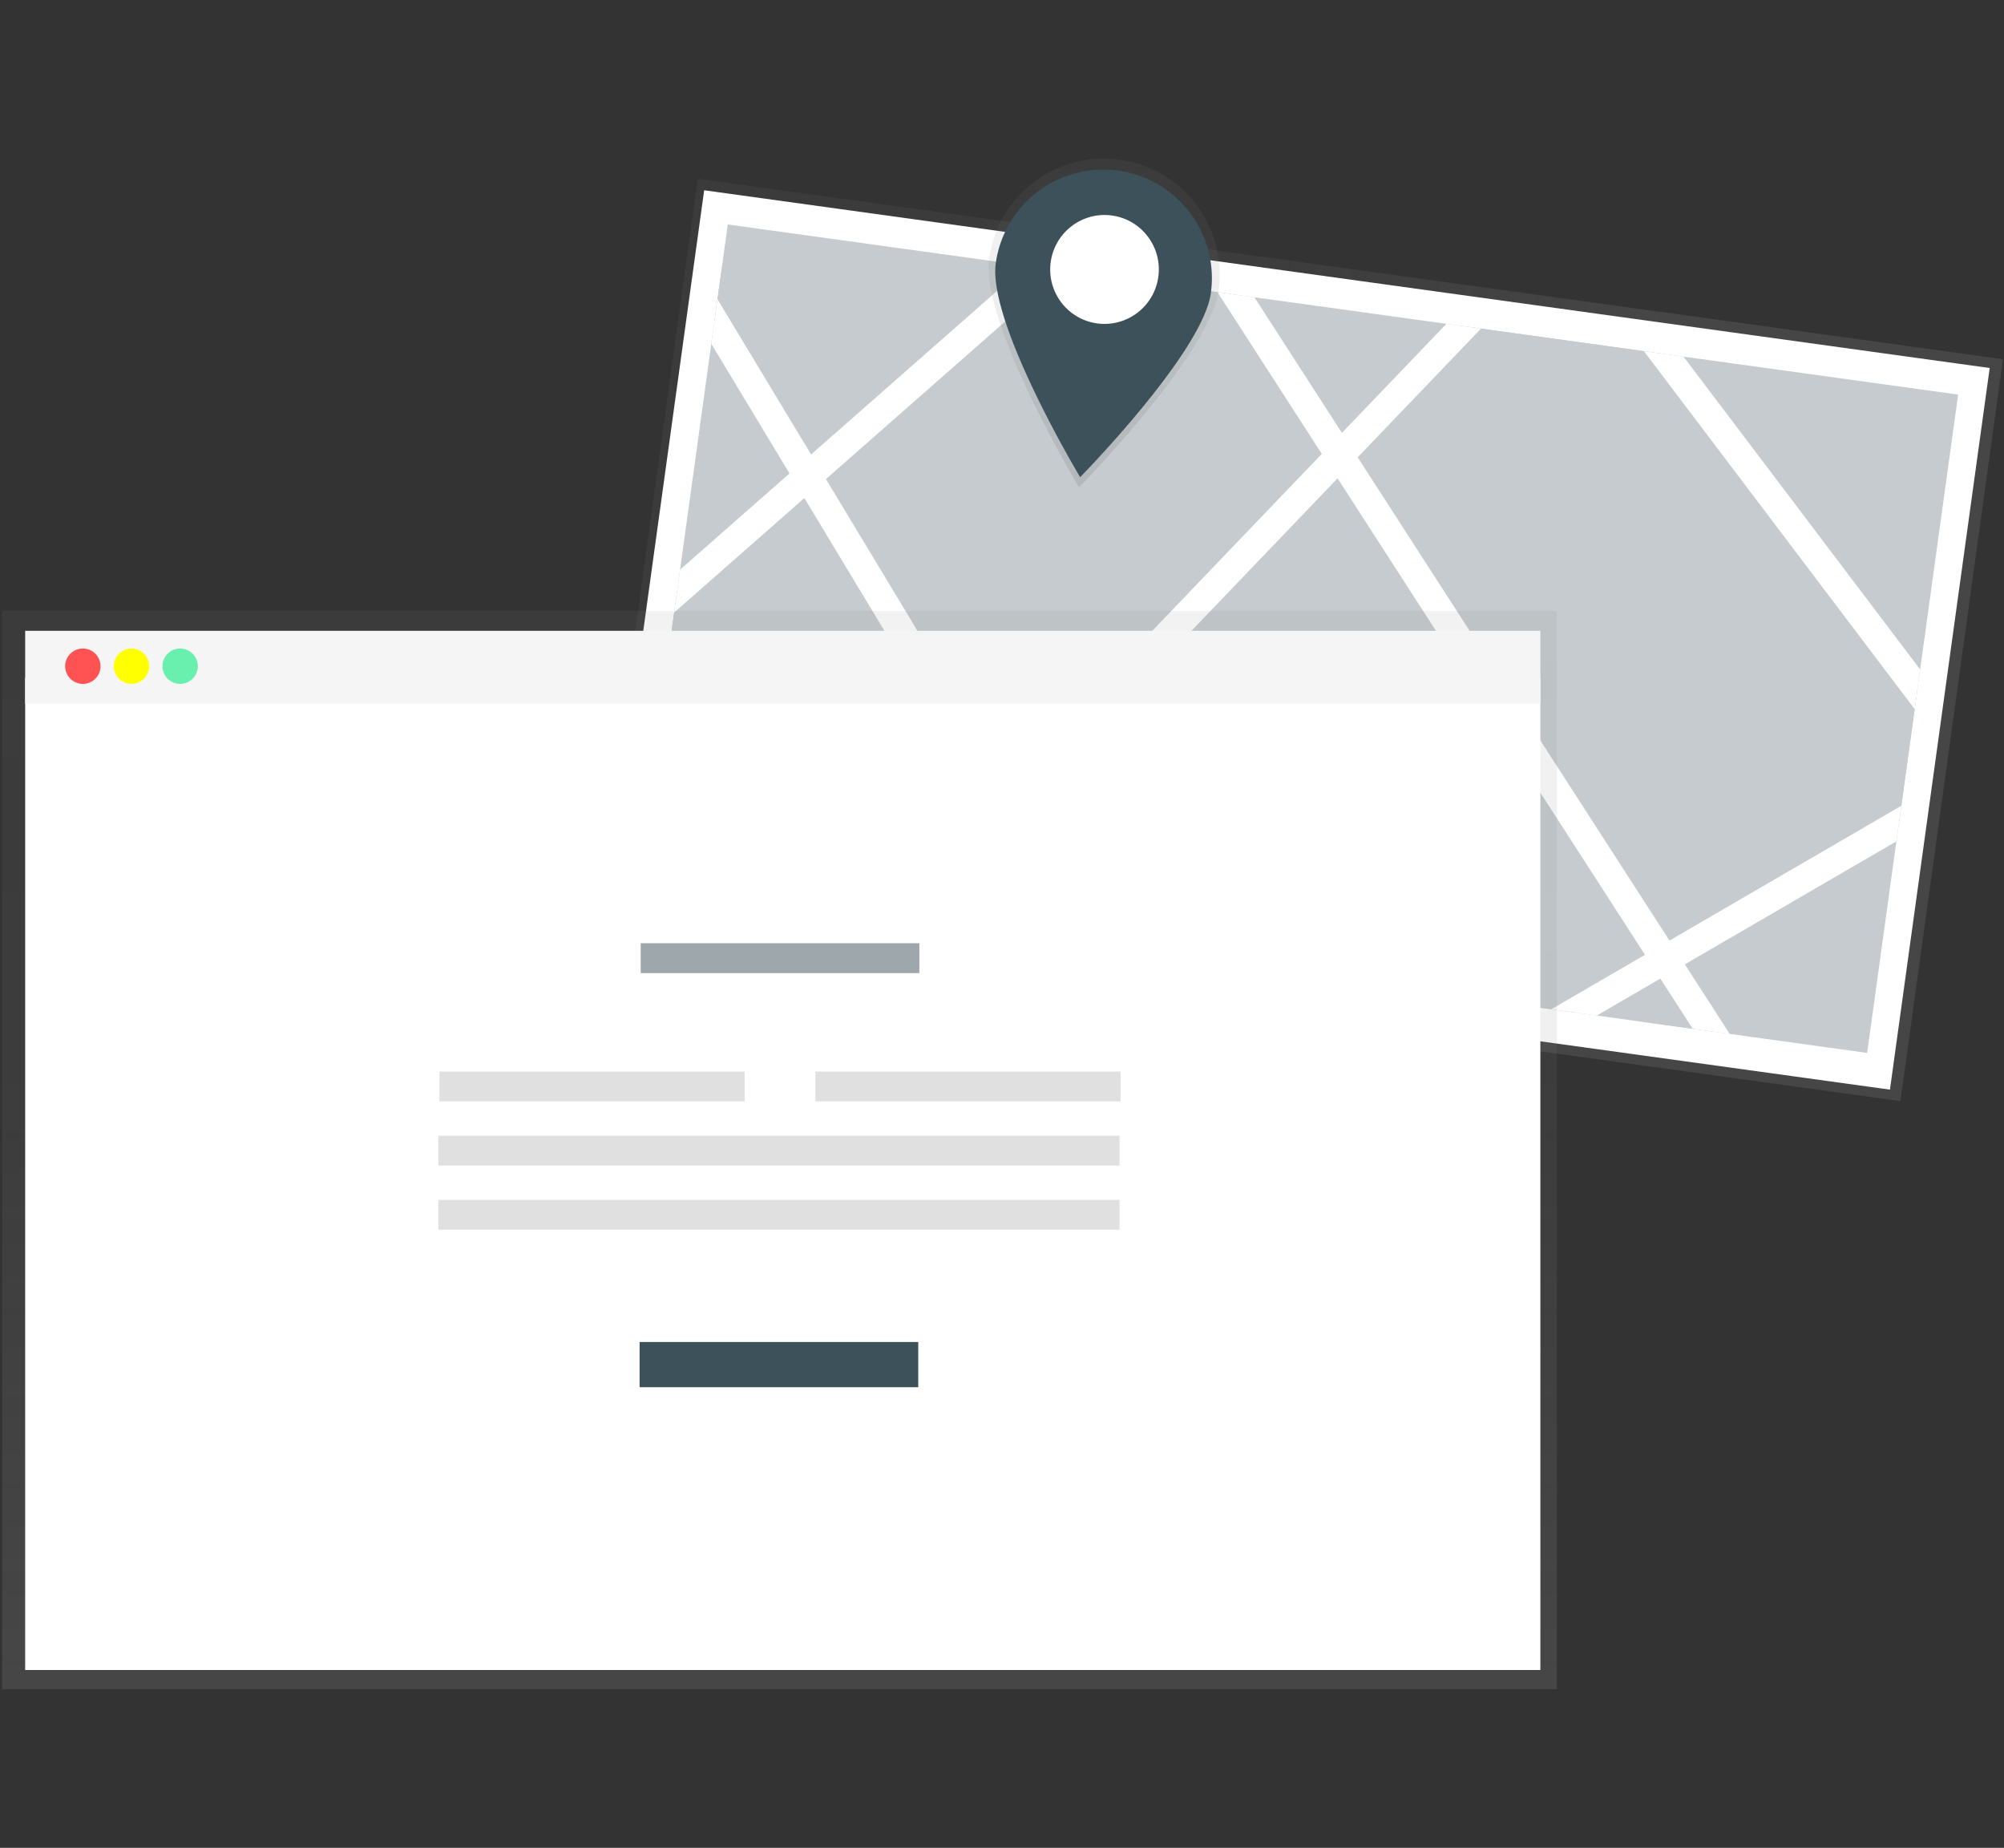 <svg xmlns="http://www.w3.org/2000/svg" xmlns:xlink="http://www.w3.org/1999/xlink" width="333" height="307" viewBox="0 0 333 307"><rect x="0" y="0" width="333" height="307" fill="#333333" stroke="none"/><defs><style>.a,.e{fill:#fff;}.a{stroke:#dee2e6;}.b,.h,.o{fill:#3c515a;}.c{clip-path:url(#a);}.d{fill:url(#b);}.f{opacity:0.3;}.g{clip-path:url(#c);}.h{stroke:#fff;stroke-miterlimit:10;stroke-width:4.701px;}.i{fill:url(#d);}.j{fill:url(#e);}.k{fill:#f5f5f5;}.l{fill:#ff5252;}.m{fill:#ff0;}.n{fill:#69f0ae;}.o{opacity:0.5;}.p{fill:#e0e0e0;}</style><clipPath id="a"><rect class="a" width="333" height="307" rx="5"/></clipPath><linearGradient id="b" x1="0.492" y1="0.75" x2="0.492" y2="0.182" gradientUnits="objectBoundingBox"><stop offset="0" stop-color="gray" stop-opacity="0.251"/><stop offset="0.54" stop-color="gray" stop-opacity="0.122"/><stop offset="1" stop-color="gray" stop-opacity="0.102"/></linearGradient><clipPath id="c"><rect class="b" width="206.302" height="110.366" transform="matrix(0.991, 0.137, -0.137, 0.991, 15.15, 0)"/></clipPath><linearGradient id="d" x1="0.289" y1="0.96" x2="0.289" y2="-0.045" xlink:href="#b"/><linearGradient id="e" x1="0.5" y1="1" x2="0.5" y2="0" xlink:href="#b"/></defs><g class="c"><g transform="translate(0.351 26.468)"><rect class="d" width="124.376" height="218.857" transform="matrix(0.137, -0.991, 0.991, 0.137, 98.551, 126.486)"/><rect class="e" width="215.552" height="120.98" transform="matrix(0.991, 0.137, -0.137, 0.991, 116.659, 5.143)"/><g class="f" transform="translate(105.433 10.827)"><rect class="b" width="206.302" height="110.366" transform="matrix(0.991, 0.137, -0.137, 0.991, 15.15, 0)"/><g class="g" transform="translate(0 0)"><path class="h" d="M217.686,12.2l82.942,137.491,50.456,6.993,88.093-51.215-69.54-91.922L246.386,142.166l-70.468-26.478L301.824,5,404.483,164.08" transform="translate(-215.573 -13.998)"/></g></g><path class="i" d="M598.807,106.115c-1.463,10.548-23.159,32.606-23.159,32.606s-16.4-27.339-14.942-37.887a19.235,19.235,0,1,1,38.106,5.274Z" transform="translate(-396.698 -84.234)"/><path class="b" d="M599.419,109.3c-1.371,9.894-21.724,30.588-21.724,30.588s-15.389-25.645-14.018-35.538a18.04,18.04,0,1,1,35.739,4.954Z" transform="translate(-398.562 -87.08)"/><ellipse class="e" cx="9.043" cy="9.022" rx="9.043" ry="9.022" transform="matrix(0.137, -0.991, 0.991, 0.137, 173.004, 26.024)"/><path class="j" d="M0,200.76V379.91H258.348V200.76Z" transform="translate(0 -125.733)"/><rect class="e" width="251.777" height="164.819" transform="translate(3.832 86.172)"/><rect class="k" width="251.777" height="12.126" transform="translate(3.832 78.332)"/><circle class="l" cx="2.939" cy="2.939" r="2.939" transform="translate(10.474 81.275)"/><circle class="m" cx="2.939" cy="2.939" r="2.939" transform="translate(18.56 81.275)"/><circle class="n" cx="2.939" cy="2.939" r="2.939" transform="translate(26.643 81.275)"/><rect class="o" width="46.304" height="4.961" transform="translate(106.112 130.24)"/><rect class="p" width="50.713" height="4.961" transform="translate(72.673 151.556)"/><rect class="p" width="50.713" height="4.961" transform="translate(185.858 156.517) rotate(180)"/><rect class="p" width="113.186" height="4.961" transform="translate(72.486 162.213)"/><rect class="p" width="113.186" height="4.961" transform="translate(72.486 172.87)"/><rect class="j" width="47.039" height="9.187" transform="translate(105.563 195.656)"/><rect class="b" width="46.304" height="7.517" transform="translate(105.929 196.489)"/></g></g></svg>